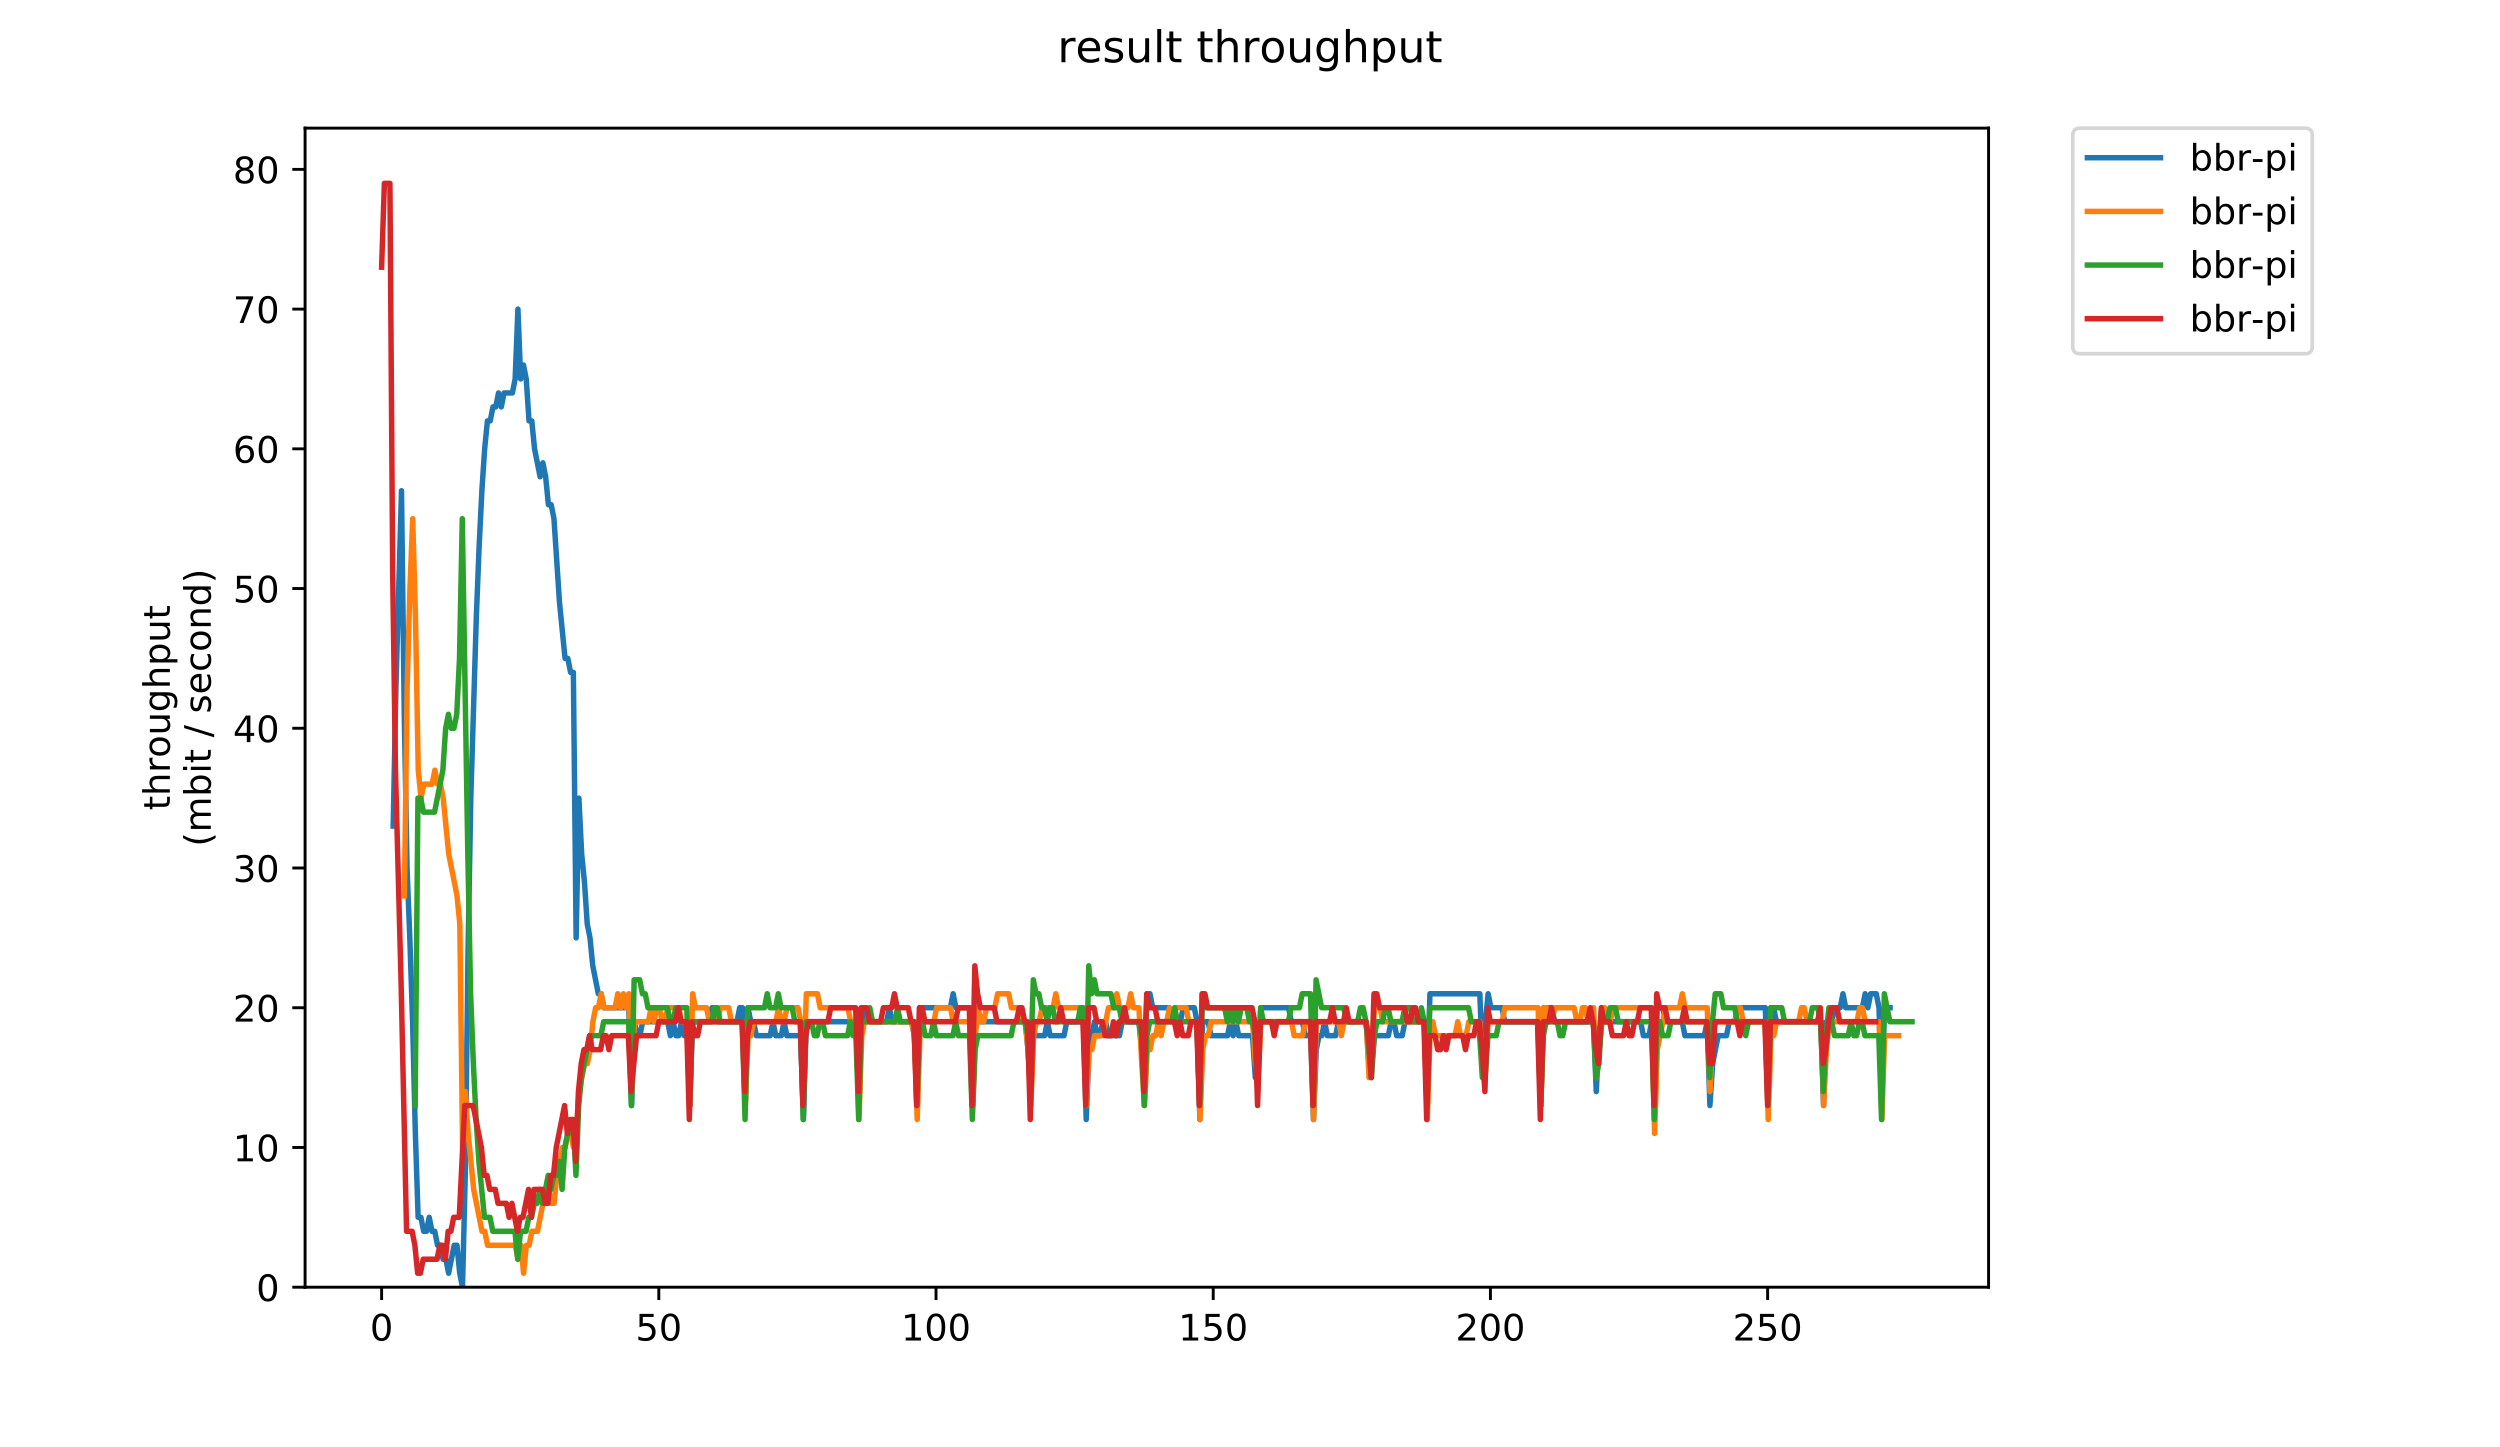 <?xml version="1.0" encoding="utf-8" standalone="no"?>
<!DOCTYPE svg PUBLIC "-//W3C//DTD SVG 1.1//EN"
  "http://www.w3.org/Graphics/SVG/1.1/DTD/svg11.dtd">
<!-- Created with matplotlib (https://matplotlib.org/) -->
<svg height="396pt" version="1.1" viewBox="0 0 684 396" width="684pt" xmlns="http://www.w3.org/2000/svg" xmlns:xlink="http://www.w3.org/1999/xlink">
 <defs>
  <style type="text/css">
*{stroke-linecap:butt;stroke-linejoin:round;}
  </style>
 </defs>
 <g id="figure_1">
  <g id="patch_1">
   <path d="M 0 396 
L 684 396 
L 684 0 
L 0 0 
z
" style="fill:#ffffff;"/>
  </g>
  <g id="axes_1">
   <g id="patch_2">
    <path d="M 83.472 352.174 
L 544.074 352.174 
L 544.074 35.062 
L 83.472 35.062 
z
" style="fill:#ffffff;"/>
   </g>
   <g id="matplotlib.axis_1">
    <g id="xtick_1">
     <g id="line2d_1">
      <defs>
       <path d="M 0 0 
L 0 3.5 
" id="mf0d2845866" style="stroke:#000000;stroke-width:0.8;"/>
      </defs>
      <g>
       <use style="stroke:#000000;stroke-width:0.8;" x="104.409" xlink:href="#mf0d2845866" y="352.174"/>
      </g>
     </g>
     <g id="text_1">
      <!-- 0 -->
      <defs>
       <path d="M 31.781 66.406 
Q 24.172 66.406 20.328 58.906 
Q 16.5 51.422 16.5 36.375 
Q 16.5 21.391 20.328 13.891 
Q 24.172 6.391 31.781 6.391 
Q 39.453 6.391 43.281 13.891 
Q 47.125 21.391 47.125 36.375 
Q 47.125 51.422 43.281 58.906 
Q 39.453 66.406 31.781 66.406 
z
M 31.781 74.219 
Q 44.047 74.219 50.516 64.516 
Q 56.984 54.828 56.984 36.375 
Q 56.984 17.969 50.516 8.266 
Q 44.047 -1.422 31.781 -1.422 
Q 19.531 -1.422 13.062 8.266 
Q 6.594 17.969 6.594 36.375 
Q 6.594 54.828 13.062 64.516 
Q 19.531 74.219 31.781 74.219 
z
" id="DejaVuSans-48"/>
      </defs>
      <g transform="translate(101.228 366.773)scale(0.1 -0.1)">
       <use xlink:href="#DejaVuSans-48"/>
      </g>
     </g>
    </g>
    <g id="xtick_2">
     <g id="line2d_2">
      <g>
       <use style="stroke:#000000;stroke-width:0.8;" x="180.252" xlink:href="#mf0d2845866" y="352.174"/>
      </g>
     </g>
     <g id="text_2">
      <!-- 50 -->
      <defs>
       <path d="M 10.797 72.906 
L 49.516 72.906 
L 49.516 64.594 
L 19.828 64.594 
L 19.828 46.734 
Q 21.969 47.469 24.109 47.828 
Q 26.266 48.188 28.422 48.188 
Q 40.625 48.188 47.75 41.5 
Q 54.891 34.812 54.891 23.391 
Q 54.891 11.625 47.562 5.094 
Q 40.234 -1.422 26.906 -1.422 
Q 22.312 -1.422 17.547 -0.641 
Q 12.797 0.141 7.719 1.703 
L 7.719 11.625 
Q 12.109 9.234 16.797 8.062 
Q 21.484 6.891 26.703 6.891 
Q 35.156 6.891 40.078 11.328 
Q 45.016 15.766 45.016 23.391 
Q 45.016 31 40.078 35.438 
Q 35.156 39.891 26.703 39.891 
Q 22.75 39.891 18.812 39.016 
Q 14.891 38.141 10.797 36.281 
z
" id="DejaVuSans-53"/>
      </defs>
      <g transform="translate(173.889 366.773)scale(0.1 -0.1)">
       <use xlink:href="#DejaVuSans-53"/>
       <use x="63.623" xlink:href="#DejaVuSans-48"/>
      </g>
     </g>
    </g>
    <g id="xtick_3">
     <g id="line2d_3">
      <g>
       <use style="stroke:#000000;stroke-width:0.8;" x="256.095" xlink:href="#mf0d2845866" y="352.174"/>
      </g>
     </g>
     <g id="text_3">
      <!-- 100 -->
      <defs>
       <path d="M 12.406 8.297 
L 28.516 8.297 
L 28.516 63.922 
L 10.984 60.406 
L 10.984 69.391 
L 28.422 72.906 
L 38.281 72.906 
L 38.281 8.297 
L 54.391 8.297 
L 54.391 0 
L 12.406 0 
z
" id="DejaVuSans-49"/>
      </defs>
      <g transform="translate(246.551 366.773)scale(0.1 -0.1)">
       <use xlink:href="#DejaVuSans-49"/>
       <use x="63.623" xlink:href="#DejaVuSans-48"/>
       <use x="127.246" xlink:href="#DejaVuSans-48"/>
      </g>
     </g>
    </g>
    <g id="xtick_4">
     <g id="line2d_4">
      <g>
       <use style="stroke:#000000;stroke-width:0.8;" x="331.938" xlink:href="#mf0d2845866" y="352.174"/>
      </g>
     </g>
     <g id="text_4">
      <!-- 150 -->
      <g transform="translate(322.394 366.773)scale(0.1 -0.1)">
       <use xlink:href="#DejaVuSans-49"/>
       <use x="63.623" xlink:href="#DejaVuSans-53"/>
       <use x="127.246" xlink:href="#DejaVuSans-48"/>
      </g>
     </g>
    </g>
    <g id="xtick_5">
     <g id="line2d_5">
      <g>
       <use style="stroke:#000000;stroke-width:0.8;" x="407.78" xlink:href="#mf0d2845866" y="352.174"/>
      </g>
     </g>
     <g id="text_5">
      <!-- 200 -->
      <defs>
       <path d="M 19.188 8.297 
L 53.609 8.297 
L 53.609 0 
L 7.328 0 
L 7.328 8.297 
Q 12.938 14.109 22.625 23.891 
Q 32.328 33.688 34.812 36.531 
Q 39.547 41.844 41.422 45.531 
Q 43.312 49.219 43.312 52.781 
Q 43.312 58.594 39.234 62.25 
Q 35.156 65.922 28.609 65.922 
Q 23.969 65.922 18.812 64.312 
Q 13.672 62.703 7.812 59.422 
L 7.812 69.391 
Q 13.766 71.781 18.938 73 
Q 24.125 74.219 28.422 74.219 
Q 39.75 74.219 46.484 68.547 
Q 53.219 62.891 53.219 53.422 
Q 53.219 48.922 51.531 44.891 
Q 49.859 40.875 45.406 35.406 
Q 44.188 33.984 37.641 27.219 
Q 31.109 20.453 19.188 8.297 
z
" id="DejaVuSans-50"/>
      </defs>
      <g transform="translate(398.237 366.773)scale(0.1 -0.1)">
       <use xlink:href="#DejaVuSans-50"/>
       <use x="63.623" xlink:href="#DejaVuSans-48"/>
       <use x="127.246" xlink:href="#DejaVuSans-48"/>
      </g>
     </g>
    </g>
    <g id="xtick_6">
     <g id="line2d_6">
      <g>
       <use style="stroke:#000000;stroke-width:0.8;" x="483.623" xlink:href="#mf0d2845866" y="352.174"/>
      </g>
     </g>
     <g id="text_6">
      <!-- 250 -->
      <g transform="translate(474.08 366.773)scale(0.1 -0.1)">
       <use xlink:href="#DejaVuSans-50"/>
       <use x="63.623" xlink:href="#DejaVuSans-53"/>
       <use x="127.246" xlink:href="#DejaVuSans-48"/>
      </g>
     </g>
    </g>
   </g>
   <g id="matplotlib.axis_2">
    <g id="ytick_1">
     <g id="line2d_7">
      <defs>
       <path d="M 0 0 
L -3.5 0 
" id="m7ba80d68eb" style="stroke:#000000;stroke-width:0.8;"/>
      </defs>
      <g>
       <use style="stroke:#000000;stroke-width:0.8;" x="83.472" xlink:href="#m7ba80d68eb" y="352.174"/>
      </g>
     </g>
     <g id="text_7">
      <!-- 0 -->
      <g transform="translate(70.11 355.973)scale(0.1 -0.1)">
       <use xlink:href="#DejaVuSans-48"/>
      </g>
     </g>
    </g>
    <g id="ytick_2">
     <g id="line2d_8">
      <g>
       <use style="stroke:#000000;stroke-width:0.8;" x="83.472" xlink:href="#m7ba80d68eb" y="313.945"/>
      </g>
     </g>
     <g id="text_8">
      <!-- 10 -->
      <g transform="translate(63.747 317.744)scale(0.1 -0.1)">
       <use xlink:href="#DejaVuSans-49"/>
       <use x="63.623" xlink:href="#DejaVuSans-48"/>
      </g>
     </g>
    </g>
    <g id="ytick_3">
     <g id="line2d_9">
      <g>
       <use style="stroke:#000000;stroke-width:0.8;" x="83.472" xlink:href="#m7ba80d68eb" y="275.716"/>
      </g>
     </g>
     <g id="text_9">
      <!-- 20 -->
      <g transform="translate(63.747 279.515)scale(0.1 -0.1)">
       <use xlink:href="#DejaVuSans-50"/>
       <use x="63.623" xlink:href="#DejaVuSans-48"/>
      </g>
     </g>
    </g>
    <g id="ytick_4">
     <g id="line2d_10">
      <g>
       <use style="stroke:#000000;stroke-width:0.8;" x="83.472" xlink:href="#m7ba80d68eb" y="237.486"/>
      </g>
     </g>
     <g id="text_10">
      <!-- 30 -->
      <defs>
       <path d="M 40.578 39.312 
Q 47.656 37.797 51.625 33 
Q 55.609 28.219 55.609 21.188 
Q 55.609 10.406 48.188 4.484 
Q 40.766 -1.422 27.094 -1.422 
Q 22.516 -1.422 17.656 -0.516 
Q 12.797 0.391 7.625 2.203 
L 7.625 11.719 
Q 11.719 9.328 16.594 8.109 
Q 21.484 6.891 26.812 6.891 
Q 36.078 6.891 40.938 10.547 
Q 45.797 14.203 45.797 21.188 
Q 45.797 27.641 41.281 31.266 
Q 36.766 34.906 28.719 34.906 
L 20.219 34.906 
L 20.219 43.016 
L 29.109 43.016 
Q 36.375 43.016 40.234 45.922 
Q 44.094 48.828 44.094 54.297 
Q 44.094 59.906 40.109 62.906 
Q 36.141 65.922 28.719 65.922 
Q 24.656 65.922 20.016 65.031 
Q 15.375 64.156 9.812 62.312 
L 9.812 71.094 
Q 15.438 72.656 20.344 73.438 
Q 25.25 74.219 29.594 74.219 
Q 40.828 74.219 47.359 69.109 
Q 53.906 64.016 53.906 55.328 
Q 53.906 49.266 50.438 45.094 
Q 46.969 40.922 40.578 39.312 
z
" id="DejaVuSans-51"/>
      </defs>
      <g transform="translate(63.747 241.286)scale(0.1 -0.1)">
       <use xlink:href="#DejaVuSans-51"/>
       <use x="63.623" xlink:href="#DejaVuSans-48"/>
      </g>
     </g>
    </g>
    <g id="ytick_5">
     <g id="line2d_11">
      <g>
       <use style="stroke:#000000;stroke-width:0.8;" x="83.472" xlink:href="#m7ba80d68eb" y="199.257"/>
      </g>
     </g>
     <g id="text_11">
      <!-- 40 -->
      <defs>
       <path d="M 37.797 64.312 
L 12.891 25.391 
L 37.797 25.391 
z
M 35.203 72.906 
L 47.609 72.906 
L 47.609 25.391 
L 58.016 25.391 
L 58.016 17.188 
L 47.609 17.188 
L 47.609 0 
L 37.797 0 
L 37.797 17.188 
L 4.891 17.188 
L 4.891 26.703 
z
" id="DejaVuSans-52"/>
      </defs>
      <g transform="translate(63.747 203.056)scale(0.1 -0.1)">
       <use xlink:href="#DejaVuSans-52"/>
       <use x="63.623" xlink:href="#DejaVuSans-48"/>
      </g>
     </g>
    </g>
    <g id="ytick_6">
     <g id="line2d_12">
      <g>
       <use style="stroke:#000000;stroke-width:0.8;" x="83.472" xlink:href="#m7ba80d68eb" y="161.028"/>
      </g>
     </g>
     <g id="text_12">
      <!-- 50 -->
      <g transform="translate(63.747 164.827)scale(0.1 -0.1)">
       <use xlink:href="#DejaVuSans-53"/>
       <use x="63.623" xlink:href="#DejaVuSans-48"/>
      </g>
     </g>
    </g>
    <g id="ytick_7">
     <g id="line2d_13">
      <g>
       <use style="stroke:#000000;stroke-width:0.8;" x="83.472" xlink:href="#m7ba80d68eb" y="122.799"/>
      </g>
     </g>
     <g id="text_13">
      <!-- 60 -->
      <defs>
       <path d="M 33.016 40.375 
Q 26.375 40.375 22.484 35.828 
Q 18.609 31.297 18.609 23.391 
Q 18.609 15.531 22.484 10.953 
Q 26.375 6.391 33.016 6.391 
Q 39.656 6.391 43.531 10.953 
Q 47.406 15.531 47.406 23.391 
Q 47.406 31.297 43.531 35.828 
Q 39.656 40.375 33.016 40.375 
z
M 52.594 71.297 
L 52.594 62.312 
Q 48.875 64.062 45.094 64.984 
Q 41.312 65.922 37.594 65.922 
Q 27.828 65.922 22.672 59.328 
Q 17.531 52.734 16.797 39.406 
Q 19.672 43.656 24.016 45.922 
Q 28.375 48.188 33.594 48.188 
Q 44.578 48.188 50.953 41.516 
Q 57.328 34.859 57.328 23.391 
Q 57.328 12.156 50.688 5.359 
Q 44.047 -1.422 33.016 -1.422 
Q 20.359 -1.422 13.672 8.266 
Q 6.984 17.969 6.984 36.375 
Q 6.984 53.656 15.188 63.938 
Q 23.391 74.219 37.203 74.219 
Q 40.922 74.219 44.703 73.484 
Q 48.484 72.75 52.594 71.297 
z
" id="DejaVuSans-54"/>
      </defs>
      <g transform="translate(63.747 126.598)scale(0.1 -0.1)">
       <use xlink:href="#DejaVuSans-54"/>
       <use x="63.623" xlink:href="#DejaVuSans-48"/>
      </g>
     </g>
    </g>
    <g id="ytick_8">
     <g id="line2d_14">
      <g>
       <use style="stroke:#000000;stroke-width:0.8;" x="83.472" xlink:href="#m7ba80d68eb" y="84.569"/>
      </g>
     </g>
     <g id="text_14">
      <!-- 70 -->
      <defs>
       <path d="M 8.203 72.906 
L 55.078 72.906 
L 55.078 68.703 
L 28.609 0 
L 18.312 0 
L 43.219 64.594 
L 8.203 64.594 
z
" id="DejaVuSans-55"/>
      </defs>
      <g transform="translate(63.747 88.369)scale(0.1 -0.1)">
       <use xlink:href="#DejaVuSans-55"/>
       <use x="63.623" xlink:href="#DejaVuSans-48"/>
      </g>
     </g>
    </g>
    <g id="ytick_9">
     <g id="line2d_15">
      <g>
       <use style="stroke:#000000;stroke-width:0.8;" x="83.472" xlink:href="#m7ba80d68eb" y="46.34"/>
      </g>
     </g>
     <g id="text_15">
      <!-- 80 -->
      <defs>
       <path d="M 31.781 34.625 
Q 24.75 34.625 20.719 30.859 
Q 16.703 27.094 16.703 20.516 
Q 16.703 13.922 20.719 10.156 
Q 24.75 6.391 31.781 6.391 
Q 38.812 6.391 42.859 10.172 
Q 46.922 13.969 46.922 20.516 
Q 46.922 27.094 42.891 30.859 
Q 38.875 34.625 31.781 34.625 
z
M 21.922 38.812 
Q 15.578 40.375 12.031 44.719 
Q 8.5 49.078 8.5 55.328 
Q 8.5 64.062 14.719 69.141 
Q 20.953 74.219 31.781 74.219 
Q 42.672 74.219 48.875 69.141 
Q 55.078 64.062 55.078 55.328 
Q 55.078 49.078 51.531 44.719 
Q 48 40.375 41.703 38.812 
Q 48.828 37.156 52.797 32.312 
Q 56.781 27.484 56.781 20.516 
Q 56.781 9.906 50.312 4.234 
Q 43.844 -1.422 31.781 -1.422 
Q 19.734 -1.422 13.25 4.234 
Q 6.781 9.906 6.781 20.516 
Q 6.781 27.484 10.781 32.312 
Q 14.797 37.156 21.922 38.812 
z
M 18.312 54.391 
Q 18.312 48.734 21.844 45.562 
Q 25.391 42.391 31.781 42.391 
Q 38.141 42.391 41.719 45.562 
Q 45.312 48.734 45.312 54.391 
Q 45.312 60.062 41.719 63.234 
Q 38.141 66.406 31.781 66.406 
Q 25.391 66.406 21.844 63.234 
Q 18.312 60.062 18.312 54.391 
z
" id="DejaVuSans-56"/>
      </defs>
      <g transform="translate(63.747 50.139)scale(0.1 -0.1)">
       <use xlink:href="#DejaVuSans-56"/>
       <use x="63.623" xlink:href="#DejaVuSans-48"/>
      </g>
     </g>
    </g>
    <g id="text_16">
     <!-- throughput -->
     <defs>
      <path d="M 18.312 70.219 
L 18.312 54.688 
L 36.812 54.688 
L 36.812 47.703 
L 18.312 47.703 
L 18.312 18.016 
Q 18.312 11.328 20.141 9.422 
Q 21.969 7.516 27.594 7.516 
L 36.812 7.516 
L 36.812 0 
L 27.594 0 
Q 17.188 0 13.234 3.875 
Q 9.281 7.766 9.281 18.016 
L 9.281 47.703 
L 2.688 47.703 
L 2.688 54.688 
L 9.281 54.688 
L 9.281 70.219 
z
" id="DejaVuSans-116"/>
      <path d="M 54.891 33.016 
L 54.891 0 
L 45.906 0 
L 45.906 32.719 
Q 45.906 40.484 42.875 44.328 
Q 39.844 48.188 33.797 48.188 
Q 26.516 48.188 22.312 43.547 
Q 18.109 38.922 18.109 30.906 
L 18.109 0 
L 9.078 0 
L 9.078 75.984 
L 18.109 75.984 
L 18.109 46.188 
Q 21.344 51.125 25.703 53.562 
Q 30.078 56 35.797 56 
Q 45.219 56 50.047 50.172 
Q 54.891 44.344 54.891 33.016 
z
" id="DejaVuSans-104"/>
      <path d="M 41.109 46.297 
Q 39.594 47.172 37.812 47.578 
Q 36.031 48 33.891 48 
Q 26.266 48 22.188 43.047 
Q 18.109 38.094 18.109 28.812 
L 18.109 0 
L 9.078 0 
L 9.078 54.688 
L 18.109 54.688 
L 18.109 46.188 
Q 20.953 51.172 25.484 53.578 
Q 30.031 56 36.531 56 
Q 37.453 56 38.578 55.875 
Q 39.703 55.766 41.062 55.516 
z
" id="DejaVuSans-114"/>
      <path d="M 30.609 48.391 
Q 23.391 48.391 19.188 42.75 
Q 14.984 37.109 14.984 27.297 
Q 14.984 17.484 19.156 11.844 
Q 23.344 6.203 30.609 6.203 
Q 37.797 6.203 41.984 11.859 
Q 46.188 17.531 46.188 27.297 
Q 46.188 37.016 41.984 42.703 
Q 37.797 48.391 30.609 48.391 
z
M 30.609 56 
Q 42.328 56 49.016 48.375 
Q 55.719 40.766 55.719 27.297 
Q 55.719 13.875 49.016 6.219 
Q 42.328 -1.422 30.609 -1.422 
Q 18.844 -1.422 12.172 6.219 
Q 5.516 13.875 5.516 27.297 
Q 5.516 40.766 12.172 48.375 
Q 18.844 56 30.609 56 
z
" id="DejaVuSans-111"/>
      <path d="M 8.5 21.578 
L 8.5 54.688 
L 17.484 54.688 
L 17.484 21.922 
Q 17.484 14.156 20.5 10.266 
Q 23.531 6.391 29.594 6.391 
Q 36.859 6.391 41.078 11.031 
Q 45.312 15.672 45.312 23.688 
L 45.312 54.688 
L 54.297 54.688 
L 54.297 0 
L 45.312 0 
L 45.312 8.406 
Q 42.047 3.422 37.719 1 
Q 33.406 -1.422 27.688 -1.422 
Q 18.266 -1.422 13.375 4.438 
Q 8.5 10.297 8.5 21.578 
z
M 31.109 56 
z
" id="DejaVuSans-117"/>
      <path d="M 45.406 27.984 
Q 45.406 37.75 41.375 43.109 
Q 37.359 48.484 30.078 48.484 
Q 22.859 48.484 18.828 43.109 
Q 14.797 37.75 14.797 27.984 
Q 14.797 18.266 18.828 12.891 
Q 22.859 7.516 30.078 7.516 
Q 37.359 7.516 41.375 12.891 
Q 45.406 18.266 45.406 27.984 
z
M 54.391 6.781 
Q 54.391 -7.172 48.188 -13.984 
Q 42 -20.797 29.203 -20.797 
Q 24.469 -20.797 20.266 -20.094 
Q 16.062 -19.391 12.109 -17.922 
L 12.109 -9.188 
Q 16.062 -11.328 19.922 -12.344 
Q 23.781 -13.375 27.781 -13.375 
Q 36.625 -13.375 41.016 -8.766 
Q 45.406 -4.156 45.406 5.172 
L 45.406 9.625 
Q 42.625 4.781 38.281 2.391 
Q 33.938 0 27.875 0 
Q 17.828 0 11.672 7.656 
Q 5.516 15.328 5.516 27.984 
Q 5.516 40.672 11.672 48.328 
Q 17.828 56 27.875 56 
Q 33.938 56 38.281 53.609 
Q 42.625 51.219 45.406 46.391 
L 45.406 54.688 
L 54.391 54.688 
z
" id="DejaVuSans-103"/>
      <path d="M 18.109 8.203 
L 18.109 -20.797 
L 9.078 -20.797 
L 9.078 54.688 
L 18.109 54.688 
L 18.109 46.391 
Q 20.953 51.266 25.266 53.625 
Q 29.594 56 35.594 56 
Q 45.562 56 51.781 48.094 
Q 58.016 40.188 58.016 27.297 
Q 58.016 14.406 51.781 6.484 
Q 45.562 -1.422 35.594 -1.422 
Q 29.594 -1.422 25.266 0.953 
Q 20.953 3.328 18.109 8.203 
z
M 48.688 27.297 
Q 48.688 37.203 44.609 42.844 
Q 40.531 48.484 33.406 48.484 
Q 26.266 48.484 22.188 42.844 
Q 18.109 37.203 18.109 27.297 
Q 18.109 17.391 22.188 11.75 
Q 26.266 6.109 33.406 6.109 
Q 40.531 6.109 44.609 11.75 
Q 48.688 17.391 48.688 27.297 
z
" id="DejaVuSans-112"/>
     </defs>
     <g transform="translate(46.47 221.675)rotate(-90)scale(0.1 -0.1)">
      <use xlink:href="#DejaVuSans-116"/>
      <use x="39.209" xlink:href="#DejaVuSans-104"/>
      <use x="102.588" xlink:href="#DejaVuSans-114"/>
      <use x="143.67" xlink:href="#DejaVuSans-111"/>
      <use x="204.852" xlink:href="#DejaVuSans-117"/>
      <use x="268.23" xlink:href="#DejaVuSans-103"/>
      <use x="331.707" xlink:href="#DejaVuSans-104"/>
      <use x="395.086" xlink:href="#DejaVuSans-112"/>
      <use x="458.562" xlink:href="#DejaVuSans-117"/>
      <use x="521.941" xlink:href="#DejaVuSans-116"/>
     </g>
     <!-- (mbit / second) -->
     <defs>
      <path d="M 31 75.875 
Q 24.469 64.656 21.281 53.656 
Q 18.109 42.672 18.109 31.391 
Q 18.109 20.125 21.312 9.062 
Q 24.516 -2 31 -13.188 
L 23.188 -13.188 
Q 15.875 -1.703 12.234 9.375 
Q 8.594 20.453 8.594 31.391 
Q 8.594 42.281 12.203 53.312 
Q 15.828 64.359 23.188 75.875 
z
" id="DejaVuSans-40"/>
      <path d="M 52 44.188 
Q 55.375 50.25 60.062 53.125 
Q 64.75 56 71.094 56 
Q 79.641 56 84.281 50.016 
Q 88.922 44.047 88.922 33.016 
L 88.922 0 
L 79.891 0 
L 79.891 32.719 
Q 79.891 40.578 77.094 44.375 
Q 74.312 48.188 68.609 48.188 
Q 61.625 48.188 57.562 43.547 
Q 53.516 38.922 53.516 30.906 
L 53.516 0 
L 44.484 0 
L 44.484 32.719 
Q 44.484 40.625 41.703 44.406 
Q 38.922 48.188 33.109 48.188 
Q 26.219 48.188 22.156 43.531 
Q 18.109 38.875 18.109 30.906 
L 18.109 0 
L 9.078 0 
L 9.078 54.688 
L 18.109 54.688 
L 18.109 46.188 
Q 21.188 51.219 25.484 53.609 
Q 29.781 56 35.688 56 
Q 41.656 56 45.828 52.969 
Q 50 49.953 52 44.188 
z
" id="DejaVuSans-109"/>
      <path d="M 48.688 27.297 
Q 48.688 37.203 44.609 42.844 
Q 40.531 48.484 33.406 48.484 
Q 26.266 48.484 22.188 42.844 
Q 18.109 37.203 18.109 27.297 
Q 18.109 17.391 22.188 11.75 
Q 26.266 6.109 33.406 6.109 
Q 40.531 6.109 44.609 11.75 
Q 48.688 17.391 48.688 27.297 
z
M 18.109 46.391 
Q 20.953 51.266 25.266 53.625 
Q 29.594 56 35.594 56 
Q 45.562 56 51.781 48.094 
Q 58.016 40.188 58.016 27.297 
Q 58.016 14.406 51.781 6.484 
Q 45.562 -1.422 35.594 -1.422 
Q 29.594 -1.422 25.266 0.953 
Q 20.953 3.328 18.109 8.203 
L 18.109 0 
L 9.078 0 
L 9.078 75.984 
L 18.109 75.984 
z
" id="DejaVuSans-98"/>
      <path d="M 9.422 54.688 
L 18.406 54.688 
L 18.406 0 
L 9.422 0 
z
M 9.422 75.984 
L 18.406 75.984 
L 18.406 64.594 
L 9.422 64.594 
z
" id="DejaVuSans-105"/>
      <path id="DejaVuSans-32"/>
      <path d="M 25.391 72.906 
L 33.688 72.906 
L 8.297 -9.281 
L 0 -9.281 
z
" id="DejaVuSans-47"/>
      <path d="M 44.281 53.078 
L 44.281 44.578 
Q 40.484 46.531 36.375 47.5 
Q 32.281 48.484 27.875 48.484 
Q 21.188 48.484 17.844 46.438 
Q 14.5 44.391 14.5 40.281 
Q 14.5 37.156 16.891 35.375 
Q 19.281 33.594 26.516 31.984 
L 29.594 31.297 
Q 39.156 29.25 43.188 25.516 
Q 47.219 21.781 47.219 15.094 
Q 47.219 7.469 41.188 3.016 
Q 35.156 -1.422 24.609 -1.422 
Q 20.219 -1.422 15.453 -0.562 
Q 10.688 0.297 5.422 2 
L 5.422 11.281 
Q 10.406 8.688 15.234 7.391 
Q 20.062 6.109 24.812 6.109 
Q 31.156 6.109 34.562 8.281 
Q 37.984 10.453 37.984 14.406 
Q 37.984 18.062 35.516 20.016 
Q 33.062 21.969 24.703 23.781 
L 21.578 24.516 
Q 13.234 26.266 9.516 29.906 
Q 5.812 33.547 5.812 39.891 
Q 5.812 47.609 11.281 51.797 
Q 16.75 56 26.812 56 
Q 31.781 56 36.172 55.266 
Q 40.578 54.547 44.281 53.078 
z
" id="DejaVuSans-115"/>
      <path d="M 56.203 29.594 
L 56.203 25.203 
L 14.891 25.203 
Q 15.484 15.922 20.484 11.062 
Q 25.484 6.203 34.422 6.203 
Q 39.594 6.203 44.453 7.469 
Q 49.312 8.734 54.109 11.281 
L 54.109 2.781 
Q 49.266 0.734 44.188 -0.344 
Q 39.109 -1.422 33.891 -1.422 
Q 20.797 -1.422 13.156 6.188 
Q 5.516 13.812 5.516 26.812 
Q 5.516 40.234 12.766 48.109 
Q 20.016 56 32.328 56 
Q 43.359 56 49.781 48.891 
Q 56.203 41.797 56.203 29.594 
z
M 47.219 32.234 
Q 47.125 39.594 43.094 43.984 
Q 39.062 48.391 32.422 48.391 
Q 24.906 48.391 20.391 44.141 
Q 15.875 39.891 15.188 32.172 
z
" id="DejaVuSans-101"/>
      <path d="M 48.781 52.594 
L 48.781 44.188 
Q 44.969 46.297 41.141 47.344 
Q 37.312 48.391 33.406 48.391 
Q 24.656 48.391 19.812 42.844 
Q 14.984 37.312 14.984 27.297 
Q 14.984 17.281 19.812 11.734 
Q 24.656 6.203 33.406 6.203 
Q 37.312 6.203 41.141 7.25 
Q 44.969 8.297 48.781 10.406 
L 48.781 2.094 
Q 45.016 0.344 40.984 -0.531 
Q 36.969 -1.422 32.422 -1.422 
Q 20.062 -1.422 12.781 6.344 
Q 5.516 14.109 5.516 27.297 
Q 5.516 40.672 12.859 48.328 
Q 20.219 56 33.016 56 
Q 37.156 56 41.109 55.141 
Q 45.062 54.297 48.781 52.594 
z
" id="DejaVuSans-99"/>
      <path d="M 54.891 33.016 
L 54.891 0 
L 45.906 0 
L 45.906 32.719 
Q 45.906 40.484 42.875 44.328 
Q 39.844 48.188 33.797 48.188 
Q 26.516 48.188 22.312 43.547 
Q 18.109 38.922 18.109 30.906 
L 18.109 0 
L 9.078 0 
L 9.078 54.688 
L 18.109 54.688 
L 18.109 46.188 
Q 21.344 51.125 25.703 53.562 
Q 30.078 56 35.797 56 
Q 45.219 56 50.047 50.172 
Q 54.891 44.344 54.891 33.016 
z
" id="DejaVuSans-110"/>
      <path d="M 45.406 46.391 
L 45.406 75.984 
L 54.391 75.984 
L 54.391 0 
L 45.406 0 
L 45.406 8.203 
Q 42.578 3.328 38.25 0.953 
Q 33.938 -1.422 27.875 -1.422 
Q 17.969 -1.422 11.734 6.484 
Q 5.516 14.406 5.516 27.297 
Q 5.516 40.188 11.734 48.094 
Q 17.969 56 27.875 56 
Q 33.938 56 38.25 53.625 
Q 42.578 51.266 45.406 46.391 
z
M 14.797 27.297 
Q 14.797 17.391 18.875 11.75 
Q 22.953 6.109 30.078 6.109 
Q 37.203 6.109 41.297 11.75 
Q 45.406 17.391 45.406 27.297 
Q 45.406 37.203 41.297 42.844 
Q 37.203 48.484 30.078 48.484 
Q 22.953 48.484 18.875 42.844 
Q 14.797 37.203 14.797 27.297 
z
" id="DejaVuSans-100"/>
      <path d="M 8.016 75.875 
L 15.828 75.875 
Q 23.141 64.359 26.781 53.312 
Q 30.422 42.281 30.422 31.391 
Q 30.422 20.453 26.781 9.375 
Q 23.141 -1.703 15.828 -13.188 
L 8.016 -13.188 
Q 14.5 -2 17.703 9.062 
Q 20.906 20.125 20.906 31.391 
Q 20.906 42.672 17.703 53.656 
Q 14.5 64.656 8.016 75.875 
z
" id="DejaVuSans-41"/>
     </defs>
     <g transform="translate(57.668 231.609)rotate(-90)scale(0.1 -0.1)">
      <use xlink:href="#DejaVuSans-40"/>
      <use x="39.014" xlink:href="#DejaVuSans-109"/>
      <use x="136.426" xlink:href="#DejaVuSans-98"/>
      <use x="199.902" xlink:href="#DejaVuSans-105"/>
      <use x="227.686" xlink:href="#DejaVuSans-116"/>
      <use x="266.895" xlink:href="#DejaVuSans-32"/>
      <use x="298.682" xlink:href="#DejaVuSans-47"/>
      <use x="332.373" xlink:href="#DejaVuSans-32"/>
      <use x="364.16" xlink:href="#DejaVuSans-115"/>
      <use x="416.26" xlink:href="#DejaVuSans-101"/>
      <use x="477.783" xlink:href="#DejaVuSans-99"/>
      <use x="532.764" xlink:href="#DejaVuSans-111"/>
      <use x="593.945" xlink:href="#DejaVuSans-110"/>
      <use x="657.324" xlink:href="#DejaVuSans-100"/>
      <use x="720.801" xlink:href="#DejaVuSans-41"/>
     </g>
    </g>
   </g>
   <g id="line2d_16">
    <path clip-path="url(#p2889e486d3)" d="M 107.574 226.018 
L 108.333 187.788 
L 109.85 134.267 
L 110.608 195.434 
L 111.367 237.486 
L 112.125 256.601 
L 112.883 279.539 
L 113.642 310.122 
L 114.4 333.06 
L 115.159 333.06 
L 115.917 336.882 
L 116.676 336.882 
L 117.434 333.06 
L 118.192 336.882 
L 118.951 336.882 
L 119.709 340.705 
L 120.468 340.705 
L 121.226 344.528 
L 121.985 344.528 
L 122.743 348.351 
L 124.26 340.705 
L 125.018 340.705 
L 125.777 348.351 
L 126.535 352.174 
L 127.294 321.591 
L 128.052 260.424 
L 128.81 218.372 
L 130.327 168.674 
L 131.086 149.559 
L 131.844 134.267 
L 132.603 122.799 
L 133.361 115.153 
L 134.119 115.153 
L 134.878 111.33 
L 135.636 111.33 
L 136.395 107.507 
L 137.153 111.33 
L 137.912 107.507 
L 140.187 107.507 
L 140.945 103.684 
L 141.704 84.569 
L 142.462 103.684 
L 143.221 99.861 
L 143.979 103.684 
L 144.737 115.153 
L 145.496 115.153 
L 146.254 122.799 
L 147.771 130.444 
L 148.53 126.622 
L 149.288 130.444 
L 150.046 138.09 
L 150.805 138.09 
L 151.563 141.913 
L 153.08 164.851 
L 154.597 180.143 
L 155.355 180.143 
L 156.114 183.965 
L 156.872 183.965 
L 157.631 256.601 
L 158.389 218.372 
L 159.148 233.663 
L 159.906 241.309 
L 160.664 252.778 
L 161.423 256.601 
L 162.181 264.247 
L 163.698 271.893 
L 164.457 271.893 
L 165.215 275.716 
L 172.041 275.716 
L 172.799 302.476 
L 173.558 279.539 
L 174.316 283.362 
L 175.075 283.362 
L 175.833 279.539 
L 182.659 279.539 
L 183.417 283.362 
L 184.176 279.539 
L 184.934 283.362 
L 185.693 283.362 
L 186.451 279.539 
L 187.21 283.362 
L 187.968 279.539 
L 188.726 302.476 
L 189.485 279.539 
L 194.035 279.539 
L 194.794 275.716 
L 195.552 275.716 
L 196.311 279.539 
L 201.62 279.539 
L 202.378 275.716 
L 203.137 275.716 
L 203.895 302.476 
L 204.653 275.716 
L 205.412 279.539 
L 206.17 279.539 
L 206.929 283.362 
L 210.721 283.362 
L 211.479 279.539 
L 212.238 283.362 
L 213.755 283.362 
L 214.513 279.539 
L 215.271 283.362 
L 219.064 283.362 
L 219.822 306.299 
L 220.58 279.539 
L 234.232 279.539 
L 234.991 302.476 
L 235.749 275.716 
L 236.507 275.716 
L 237.266 279.539 
L 242.575 279.539 
L 243.333 275.716 
L 244.092 279.539 
L 249.401 279.539 
L 250.159 283.362 
L 250.918 298.653 
L 251.676 275.716 
L 260.019 275.716 
L 260.777 271.893 
L 261.536 275.716 
L 265.328 275.716 
L 266.086 302.476 
L 266.845 279.539 
L 280.496 279.539 
L 281.255 287.184 
L 282.013 298.653 
L 282.772 283.362 
L 285.805 283.362 
L 286.564 279.539 
L 287.322 283.362 
L 291.114 283.362 
L 291.873 279.539 
L 296.423 279.539 
L 297.182 306.299 
L 297.94 287.184 
L 299.457 279.539 
L 300.215 283.362 
L 300.974 283.362 
L 301.732 279.539 
L 302.491 279.539 
L 303.249 283.362 
L 306.283 283.362 
L 307.041 279.539 
L 311.592 279.539 
L 312.35 287.184 
L 313.109 287.184 
L 313.867 271.893 
L 314.626 271.893 
L 315.384 275.716 
L 319.935 275.716 
L 320.693 279.539 
L 322.968 279.539 
L 323.727 275.716 
L 326.76 275.716 
L 327.519 279.539 
L 328.277 306.299 
L 329.036 279.539 
L 330.553 279.539 
L 331.311 283.362 
L 335.862 283.362 
L 336.62 279.539 
L 337.378 283.362 
L 338.137 279.539 
L 338.895 283.362 
L 342.687 283.362 
L 343.446 294.83 
L 344.204 291.007 
L 344.963 275.716 
L 352.547 275.716 
L 353.305 279.539 
L 356.339 279.539 
L 357.098 283.362 
L 358.614 283.362 
L 359.373 306.299 
L 360.131 287.184 
L 360.89 283.362 
L 361.648 283.362 
L 362.407 279.539 
L 363.165 283.362 
L 365.44 283.362 
L 366.199 279.539 
L 373.783 279.539 
L 374.541 291.007 
L 375.3 291.007 
L 376.058 283.362 
L 379.851 283.362 
L 380.609 279.539 
L 381.367 279.539 
L 382.126 283.362 
L 383.643 283.362 
L 384.401 279.539 
L 389.71 279.539 
L 390.469 298.653 
L 391.227 271.893 
L 404.879 271.893 
L 405.637 291.007 
L 406.396 279.539 
L 407.154 271.893 
L 407.912 275.716 
L 410.946 275.716 
L 411.705 279.539 
L 420.806 279.539 
L 421.564 302.476 
L 422.323 275.716 
L 424.598 275.716 
L 425.356 279.539 
L 435.974 279.539 
L 436.733 298.653 
L 437.491 283.362 
L 438.25 275.716 
L 439.008 279.539 
L 448.868 279.539 
L 449.626 283.362 
L 451.143 283.362 
L 451.901 279.539 
L 452.66 302.476 
L 453.418 275.716 
L 454.935 275.716 
L 455.693 279.539 
L 460.244 279.539 
L 461.002 283.362 
L 466.311 283.362 
L 467.07 279.539 
L 467.828 302.476 
L 468.587 291.007 
L 470.104 283.362 
L 472.379 283.362 
L 473.137 279.539 
L 474.654 279.539 
L 475.413 275.716 
L 482.997 275.716 
L 483.755 302.476 
L 484.514 275.716 
L 485.272 275.716 
L 486.031 279.539 
L 498.165 279.539 
L 498.924 302.476 
L 499.682 279.539 
L 501.199 279.539 
L 501.958 275.716 
L 503.474 275.716 
L 504.233 271.893 
L 504.991 275.716 
L 509.542 275.716 
L 510.3 271.893 
L 511.059 275.716 
L 511.817 271.893 
L 513.334 271.893 
L 514.092 275.716 
L 514.851 298.653 
L 515.609 275.716 
L 517.126 275.716 
L 517.126 275.716 
" style="fill:none;stroke:#1f77b4;stroke-linecap:square;stroke-width:1.5;"/>
   </g>
   <g id="line2d_17">
    <path clip-path="url(#p2889e486d3)" d="M 110.639 245.132 
L 111.397 187.788 
L 112.155 161.028 
L 112.914 141.913 
L 113.672 168.674 
L 114.431 210.726 
L 115.189 218.372 
L 115.948 214.549 
L 118.223 214.549 
L 118.981 210.726 
L 119.74 214.549 
L 120.498 214.549 
L 121.257 218.372 
L 122.773 233.663 
L 125.049 245.132 
L 125.807 252.778 
L 126.566 313.945 
L 127.324 298.653 
L 128.082 310.122 
L 129.599 325.414 
L 131.875 336.882 
L 132.633 336.882 
L 133.391 340.705 
L 140.976 340.705 
L 141.734 344.528 
L 142.493 340.705 
L 143.251 348.351 
L 144.009 340.705 
L 144.768 340.705 
L 145.526 336.882 
L 147.043 336.882 
L 148.56 329.237 
L 149.318 329.237 
L 150.077 325.414 
L 150.835 329.237 
L 151.594 329.237 
L 152.352 321.591 
L 153.869 313.945 
L 154.627 313.945 
L 155.386 310.122 
L 156.144 310.122 
L 156.903 313.945 
L 157.661 310.122 
L 158.42 298.653 
L 159.936 291.007 
L 160.695 291.007 
L 161.453 287.184 
L 162.212 279.539 
L 162.97 275.716 
L 163.729 275.716 
L 164.487 271.893 
L 165.245 275.716 
L 168.279 275.716 
L 169.038 271.893 
L 169.796 275.716 
L 170.554 271.893 
L 171.313 275.716 
L 172.071 271.893 
L 172.83 298.653 
L 173.588 279.539 
L 177.38 279.539 
L 178.139 275.716 
L 178.897 279.539 
L 179.656 275.716 
L 180.414 275.716 
L 181.172 279.539 
L 181.931 279.539 
L 182.689 275.716 
L 185.723 275.716 
L 186.481 279.539 
L 187.998 279.539 
L 188.757 302.476 
L 189.515 271.893 
L 190.274 275.716 
L 193.307 275.716 
L 194.066 279.539 
L 196.341 279.539 
L 197.099 275.716 
L 199.375 275.716 
L 200.133 279.539 
L 203.167 279.539 
L 203.925 302.476 
L 204.684 283.362 
L 205.442 283.362 
L 206.201 279.539 
L 212.268 279.539 
L 213.026 275.716 
L 213.785 279.539 
L 214.543 279.539 
L 215.302 275.716 
L 218.335 275.716 
L 219.094 279.539 
L 219.852 294.83 
L 220.611 271.893 
L 223.644 271.893 
L 224.403 275.716 
L 231.987 275.716 
L 232.746 279.539 
L 234.262 279.539 
L 235.021 306.299 
L 235.779 283.362 
L 236.538 279.539 
L 249.431 279.539 
L 250.189 283.362 
L 250.948 306.299 
L 251.706 283.362 
L 252.465 279.539 
L 255.498 279.539 
L 256.257 275.716 
L 260.049 275.716 
L 260.807 279.539 
L 265.358 279.539 
L 266.116 302.476 
L 266.875 283.362 
L 267.633 275.716 
L 268.392 279.539 
L 269.15 279.539 
L 269.909 275.716 
L 272.184 275.716 
L 272.942 271.893 
L 275.976 271.893 
L 276.734 275.716 
L 279.01 275.716 
L 279.768 279.539 
L 280.527 279.539 
L 281.285 287.184 
L 282.043 302.476 
L 282.802 283.362 
L 283.56 279.539 
L 284.319 279.539 
L 285.077 275.716 
L 288.111 275.716 
L 288.869 271.893 
L 289.628 275.716 
L 295.695 275.716 
L 296.454 279.539 
L 297.212 302.476 
L 297.97 287.184 
L 298.729 287.184 
L 299.487 283.362 
L 301.763 283.362 
L 303.279 275.716 
L 304.796 275.716 
L 305.555 271.893 
L 306.313 275.716 
L 308.589 275.716 
L 309.347 271.893 
L 310.105 275.716 
L 311.622 275.716 
L 312.381 291.007 
L 313.139 302.476 
L 313.898 287.184 
L 314.656 287.184 
L 315.414 283.362 
L 316.173 283.362 
L 316.931 279.539 
L 317.69 283.362 
L 318.448 279.539 
L 319.207 279.539 
L 319.965 275.716 
L 320.723 279.539 
L 321.482 275.716 
L 324.516 275.716 
L 325.274 279.539 
L 327.549 279.539 
L 328.308 306.299 
L 329.066 287.184 
L 329.825 283.362 
L 330.583 283.362 
L 331.341 279.539 
L 342.718 279.539 
L 343.476 291.007 
L 344.235 294.83 
L 344.993 279.539 
L 353.336 279.539 
L 354.094 283.362 
L 356.37 283.362 
L 357.128 279.539 
L 358.645 279.539 
L 359.403 306.299 
L 360.162 279.539 
L 366.229 279.539 
L 366.988 283.362 
L 367.746 279.539 
L 373.813 279.539 
L 374.572 294.83 
L 375.33 287.184 
L 376.089 275.716 
L 377.606 275.716 
L 378.364 279.539 
L 389.74 279.539 
L 390.499 306.299 
L 391.257 283.362 
L 392.016 279.539 
L 392.774 283.362 
L 398.083 283.362 
L 398.842 279.539 
L 399.6 283.362 
L 401.117 283.362 
L 401.875 279.539 
L 404.909 279.539 
L 405.667 294.83 
L 406.426 291.007 
L 407.184 279.539 
L 410.976 279.539 
L 411.735 275.716 
L 420.836 275.716 
L 421.594 302.476 
L 422.353 275.716 
L 423.111 275.716 
L 423.87 279.539 
L 424.628 279.539 
L 425.387 275.716 
L 430.696 275.716 
L 431.454 279.539 
L 432.212 279.539 
L 432.971 275.716 
L 433.729 275.716 
L 434.488 279.539 
L 435.246 279.539 
L 436.005 275.716 
L 436.763 294.83 
L 438.28 279.539 
L 439.038 275.716 
L 439.797 279.539 
L 440.555 279.539 
L 441.314 275.716 
L 451.932 275.716 
L 452.69 310.122 
L 453.448 287.184 
L 455.724 275.716 
L 459.516 275.716 
L 460.274 271.893 
L 461.033 275.716 
L 467.1 275.716 
L 467.859 298.653 
L 468.617 283.362 
L 469.375 279.539 
L 474.684 279.539 
L 475.443 275.716 
L 476.201 275.716 
L 476.96 279.539 
L 483.027 279.539 
L 483.786 306.299 
L 484.544 283.362 
L 485.302 283.362 
L 486.061 279.539 
L 492.128 279.539 
L 492.887 275.716 
L 493.645 275.716 
L 494.404 279.539 
L 498.196 279.539 
L 498.954 302.476 
L 499.713 287.184 
L 500.471 279.539 
L 508.055 279.539 
L 508.814 275.716 
L 509.572 275.716 
L 510.331 279.539 
L 514.123 279.539 
L 514.881 306.299 
L 515.64 283.362 
L 519.432 283.362 
L 519.432 283.362 
" style="fill:none;stroke:#ff7f0e;stroke-linecap:square;stroke-width:1.5;"/>
   </g>
   <g id="line2d_18">
    <path clip-path="url(#p2889e486d3)" d="M 113.586 302.476 
L 114.344 218.372 
L 115.103 218.372 
L 115.861 222.195 
L 118.895 222.195 
L 121.17 210.726 
L 121.928 199.257 
L 122.687 195.434 
L 123.445 199.257 
L 124.204 199.257 
L 124.962 195.434 
L 125.721 180.143 
L 126.479 141.913 
L 127.996 233.663 
L 128.754 271.893 
L 129.513 291.007 
L 130.271 306.299 
L 131.03 317.768 
L 132.546 333.06 
L 134.063 333.06 
L 134.822 336.882 
L 140.889 336.882 
L 141.648 344.528 
L 142.406 336.882 
L 143.923 336.882 
L 144.681 333.06 
L 145.44 333.06 
L 146.198 329.237 
L 146.957 329.237 
L 147.715 325.414 
L 148.474 329.237 
L 149.99 321.591 
L 150.749 325.414 
L 151.507 321.591 
L 152.266 321.591 
L 153.024 317.768 
L 153.783 325.414 
L 154.541 313.945 
L 155.299 310.122 
L 156.058 310.122 
L 156.816 306.299 
L 157.575 321.591 
L 158.333 302.476 
L 159.092 294.83 
L 161.367 283.362 
L 164.401 283.362 
L 165.159 279.539 
L 171.985 279.539 
L 172.743 302.476 
L 173.502 268.07 
L 175.019 268.07 
L 175.777 271.893 
L 176.535 271.893 
L 177.294 275.716 
L 182.603 275.716 
L 183.361 279.539 
L 184.12 279.539 
L 184.878 275.716 
L 187.912 275.716 
L 188.67 302.476 
L 189.429 279.539 
L 194.738 279.539 
L 195.496 275.716 
L 196.255 275.716 
L 197.013 279.539 
L 203.08 279.539 
L 203.839 306.299 
L 204.597 275.716 
L 209.148 275.716 
L 209.906 271.893 
L 210.665 275.716 
L 212.182 275.716 
L 212.94 271.893 
L 213.698 275.716 
L 216.732 275.716 
L 217.491 279.539 
L 219.007 279.539 
L 219.766 306.299 
L 220.524 279.539 
L 222.041 279.539 
L 222.8 283.362 
L 223.558 283.362 
L 224.316 279.539 
L 225.075 279.539 
L 225.833 283.362 
L 231.901 283.362 
L 232.659 279.539 
L 233.418 283.362 
L 234.176 283.362 
L 234.934 306.299 
L 235.693 279.539 
L 237.21 279.539 
L 237.968 275.716 
L 238.727 279.539 
L 244.794 279.539 
L 245.552 275.716 
L 246.311 279.539 
L 250.103 279.539 
L 250.861 302.476 
L 251.62 279.539 
L 252.378 279.539 
L 253.137 283.362 
L 254.654 283.362 
L 255.412 279.539 
L 256.17 283.362 
L 260.721 283.362 
L 261.479 279.539 
L 262.238 283.362 
L 265.272 283.362 
L 266.03 306.299 
L 266.788 287.184 
L 267.547 283.362 
L 276.648 283.362 
L 277.406 279.539 
L 280.44 279.539 
L 281.199 283.362 
L 281.957 291.007 
L 282.715 268.07 
L 283.474 271.893 
L 284.232 271.893 
L 284.991 275.716 
L 285.749 275.716 
L 286.508 279.539 
L 287.266 275.716 
L 288.024 275.716 
L 288.783 279.539 
L 294.85 279.539 
L 295.609 275.716 
L 296.367 275.716 
L 297.126 298.653 
L 297.884 264.247 
L 298.642 271.893 
L 299.401 268.07 
L 300.159 271.893 
L 303.951 271.893 
L 304.71 275.716 
L 306.227 275.716 
L 306.985 279.539 
L 311.536 279.539 
L 312.294 283.362 
L 313.053 302.476 
L 313.811 283.362 
L 314.569 279.539 
L 320.637 279.539 
L 321.395 275.716 
L 322.154 279.539 
L 327.463 279.539 
L 328.221 302.476 
L 328.98 271.893 
L 329.738 275.716 
L 335.047 275.716 
L 335.805 279.539 
L 336.564 275.716 
L 337.322 279.539 
L 338.081 275.716 
L 338.839 279.539 
L 339.598 275.716 
L 341.114 275.716 
L 341.873 279.539 
L 342.631 279.539 
L 343.39 283.362 
L 344.148 294.83 
L 344.907 275.716 
L 345.665 279.539 
L 352.491 279.539 
L 353.249 275.716 
L 355.525 275.716 
L 356.283 271.893 
L 358.558 271.893 
L 359.317 302.476 
L 360.075 268.07 
L 361.592 275.716 
L 367.66 275.716 
L 368.418 279.539 
L 371.452 279.539 
L 372.21 275.716 
L 372.969 275.716 
L 373.727 279.539 
L 375.244 294.83 
L 376.002 283.362 
L 376.761 279.539 
L 378.278 279.539 
L 379.036 275.716 
L 379.794 275.716 
L 380.553 279.539 
L 383.587 279.539 
L 384.345 275.716 
L 385.862 275.716 
L 386.62 279.539 
L 388.137 279.539 
L 388.896 275.716 
L 389.654 279.539 
L 390.412 302.476 
L 391.171 275.716 
L 401.789 275.716 
L 402.547 279.539 
L 404.064 279.539 
L 404.823 283.362 
L 405.581 294.83 
L 406.339 294.83 
L 407.098 283.362 
L 409.373 283.362 
L 410.132 279.539 
L 420.75 279.539 
L 421.508 302.476 
L 422.266 283.362 
L 423.025 279.539 
L 426.059 279.539 
L 426.817 283.362 
L 427.575 283.362 
L 428.334 279.539 
L 435.918 279.539 
L 436.677 294.83 
L 437.435 291.007 
L 438.193 279.539 
L 439.71 279.539 
L 440.469 275.716 
L 441.986 275.716 
L 442.744 279.539 
L 451.845 279.539 
L 452.604 306.299 
L 453.362 279.539 
L 454.12 279.539 
L 454.879 283.362 
L 456.396 283.362 
L 457.154 279.539 
L 467.014 279.539 
L 467.772 294.83 
L 468.531 279.539 
L 469.289 271.893 
L 470.806 271.893 
L 471.564 275.716 
L 474.598 275.716 
L 475.356 279.539 
L 476.873 279.539 
L 477.632 283.362 
L 478.39 279.539 
L 482.941 279.539 
L 483.699 302.476 
L 484.458 275.716 
L 487.491 275.716 
L 488.25 279.539 
L 495.076 279.539 
L 495.834 275.716 
L 497.351 275.716 
L 498.109 279.539 
L 498.868 298.653 
L 499.626 283.362 
L 500.385 275.716 
L 501.901 283.362 
L 505.694 283.362 
L 506.452 279.539 
L 507.21 283.362 
L 507.969 283.362 
L 508.727 279.539 
L 509.486 279.539 
L 510.244 283.362 
L 514.036 283.362 
L 514.795 306.299 
L 515.553 271.893 
L 517.07 279.539 
L 523.137 279.539 
L 523.137 279.539 
" style="fill:none;stroke:#2ca02c;stroke-linecap:square;stroke-width:1.5;"/>
   </g>
   <g id="line2d_19">
    <path clip-path="url(#p2889e486d3)" d="M 104.409 73.101 
L 105.167 50.163 
L 106.684 50.163 
L 107.442 157.205 
L 108.201 210.726 
L 109.718 268.07 
L 111.235 336.882 
L 112.751 336.882 
L 113.51 340.705 
L 114.268 348.351 
L 115.027 348.351 
L 115.785 344.528 
L 119.577 344.528 
L 120.336 340.705 
L 121.094 340.705 
L 121.853 344.528 
L 122.611 336.882 
L 123.37 336.882 
L 124.128 333.06 
L 125.645 333.06 
L 127.162 302.476 
L 129.437 302.476 
L 131.712 313.945 
L 132.471 321.591 
L 133.229 321.591 
L 133.988 325.414 
L 135.504 325.414 
L 136.263 329.237 
L 138.538 329.237 
L 139.297 333.06 
L 140.055 329.237 
L 141.572 336.882 
L 142.33 333.06 
L 143.089 333.06 
L 144.606 325.414 
L 145.364 333.06 
L 146.122 325.414 
L 148.398 325.414 
L 149.156 329.237 
L 149.915 329.237 
L 150.673 321.591 
L 151.431 321.591 
L 152.19 313.945 
L 154.465 302.476 
L 155.224 310.122 
L 155.982 306.299 
L 156.74 306.299 
L 157.499 317.768 
L 158.257 298.653 
L 159.016 291.007 
L 159.774 287.184 
L 160.533 287.184 
L 161.291 283.362 
L 162.049 287.184 
L 164.325 287.184 
L 165.083 283.362 
L 165.842 283.362 
L 166.6 287.184 
L 167.358 283.362 
L 171.909 283.362 
L 172.667 298.653 
L 174.184 283.362 
L 179.493 283.362 
L 180.252 279.539 
L 184.802 279.539 
L 185.561 275.716 
L 186.319 279.539 
L 187.836 279.539 
L 188.594 306.299 
L 189.353 279.539 
L 190.111 283.362 
L 190.87 283.362 
L 191.628 279.539 
L 203.005 279.539 
L 203.763 298.653 
L 204.521 283.362 
L 205.28 279.539 
L 218.932 279.539 
L 219.69 302.476 
L 220.448 283.362 
L 221.207 279.539 
L 226.516 279.539 
L 227.274 275.716 
L 234.1 275.716 
L 234.859 298.653 
L 235.617 275.716 
L 237.134 275.716 
L 237.892 279.539 
L 240.926 279.539 
L 241.684 275.716 
L 243.96 275.716 
L 244.718 271.893 
L 245.477 275.716 
L 248.51 275.716 
L 249.269 279.539 
L 250.027 279.539 
L 250.786 302.476 
L 251.544 275.716 
L 252.302 275.716 
L 253.061 279.539 
L 261.404 279.539 
L 262.162 275.716 
L 265.196 275.716 
L 265.954 302.476 
L 266.713 264.247 
L 267.471 271.893 
L 268.229 275.716 
L 272.022 275.716 
L 272.78 279.539 
L 278.089 279.539 
L 278.847 275.716 
L 279.606 275.716 
L 280.364 279.539 
L 281.123 279.539 
L 281.881 306.299 
L 282.64 279.539 
L 289.465 279.539 
L 290.224 275.716 
L 290.982 279.539 
L 296.291 279.539 
L 297.05 302.476 
L 297.808 275.716 
L 299.325 275.716 
L 300.083 279.539 
L 301.6 279.539 
L 302.359 283.362 
L 303.876 283.362 
L 304.634 279.539 
L 305.392 283.362 
L 306.151 279.539 
L 306.909 279.539 
L 307.668 275.716 
L 308.426 279.539 
L 312.218 279.539 
L 312.977 298.653 
L 313.735 271.893 
L 314.494 275.716 
L 316.01 275.716 
L 316.769 279.539 
L 321.319 279.539 
L 322.078 283.362 
L 322.836 279.539 
L 323.595 283.362 
L 325.112 283.362 
L 325.87 279.539 
L 327.387 279.539 
L 328.145 302.476 
L 328.904 271.893 
L 329.662 271.893 
L 330.421 275.716 
L 342.556 275.716 
L 343.314 279.539 
L 344.072 302.476 
L 344.831 279.539 
L 347.865 279.539 
L 348.623 283.362 
L 349.381 279.539 
L 358.483 279.539 
L 359.241 302.476 
L 359.999 279.539 
L 363.792 279.539 
L 364.55 275.716 
L 365.308 279.539 
L 367.584 279.539 
L 368.342 275.716 
L 369.101 279.539 
L 373.651 279.539 
L 374.41 283.362 
L 375.168 294.83 
L 375.926 271.893 
L 376.685 271.893 
L 377.443 275.716 
L 384.269 275.716 
L 385.028 279.539 
L 385.786 279.539 
L 386.544 275.716 
L 387.303 275.716 
L 388.061 279.539 
L 389.578 279.539 
L 390.337 306.299 
L 391.095 283.362 
L 392.612 283.362 
L 393.37 287.184 
L 394.129 287.184 
L 394.887 283.362 
L 395.646 287.184 
L 396.404 283.362 
L 400.196 283.362 
L 400.955 287.184 
L 401.713 283.362 
L 403.23 283.362 
L 403.988 279.539 
L 404.747 279.539 
L 405.505 287.184 
L 406.264 298.653 
L 407.022 275.716 
L 407.78 279.539 
L 420.674 279.539 
L 421.432 306.299 
L 422.191 279.539 
L 423.707 279.539 
L 424.466 275.716 
L 425.224 279.539 
L 434.325 279.539 
L 435.084 275.716 
L 435.842 279.539 
L 436.601 287.184 
L 437.359 291.007 
L 438.118 275.716 
L 438.876 279.539 
L 440.393 279.539 
L 441.151 283.362 
L 444.185 283.362 
L 444.943 279.539 
L 445.702 283.362 
L 446.46 283.362 
L 447.219 279.539 
L 447.977 279.539 
L 448.736 275.716 
L 451.769 275.716 
L 452.528 302.476 
L 453.286 271.893 
L 454.045 275.716 
L 455.561 275.716 
L 456.32 279.539 
L 460.112 279.539 
L 460.87 275.716 
L 461.629 279.539 
L 466.938 279.539 
L 467.696 291.007 
L 468.455 291.007 
L 469.213 279.539 
L 475.281 279.539 
L 476.039 283.362 
L 476.797 279.539 
L 482.865 279.539 
L 483.623 302.476 
L 484.382 279.539 
L 497.275 279.539 
L 498.033 275.716 
L 498.792 291.007 
L 499.55 287.184 
L 500.309 279.539 
L 501.067 275.716 
L 502.584 275.716 
L 503.342 279.539 
L 513.202 279.539 
L 513.202 279.539 
" style="fill:none;stroke:#d62728;stroke-linecap:square;stroke-width:1.5;"/>
   </g>
   <g id="patch_3">
    <path d="M 83.472 352.174 
L 83.472 35.062 
" style="fill:none;stroke:#000000;stroke-linecap:square;stroke-linejoin:miter;stroke-width:0.8;"/>
   </g>
   <g id="patch_4">
    <path d="M 544.074 352.174 
L 544.074 35.062 
" style="fill:none;stroke:#000000;stroke-linecap:square;stroke-linejoin:miter;stroke-width:0.8;"/>
   </g>
   <g id="patch_5">
    <path d="M 83.472 352.174 
L 544.074 352.174 
" style="fill:none;stroke:#000000;stroke-linecap:square;stroke-linejoin:miter;stroke-width:0.8;"/>
   </g>
   <g id="patch_6">
    <path d="M 83.472 35.062 
L 544.074 35.062 
" style="fill:none;stroke:#000000;stroke-linecap:square;stroke-linejoin:miter;stroke-width:0.8;"/>
   </g>
   <g id="legend_1">
    <g id="patch_7">
     <path d="M 569.104 96.775 
L 630.637 96.775 
Q 632.637 96.775 632.637 94.775 
L 632.637 37.062 
Q 632.637 35.062 630.637 35.062 
L 569.104 35.062 
Q 567.104 35.062 567.104 37.062 
L 567.104 94.775 
Q 567.104 96.775 569.104 96.775 
z
" style="fill:#ffffff;opacity:0.8;stroke:#cccccc;stroke-linejoin:miter;"/>
    </g>
    <g id="line2d_20">
     <path d="M 571.104 43.161 
L 591.104 43.161 
" style="fill:none;stroke:#1f77b4;stroke-linecap:square;stroke-width:1.5;"/>
    </g>
    <g id="line2d_21"/>
    <g id="text_17">
     <!-- bbr-pi -->
     <defs>
      <path d="M 4.891 31.391 
L 31.203 31.391 
L 31.203 23.391 
L 4.891 23.391 
z
" id="DejaVuSans-45"/>
     </defs>
     <g transform="translate(599.104 46.661)scale(0.1 -0.1)">
      <use xlink:href="#DejaVuSans-98"/>
      <use x="63.477" xlink:href="#DejaVuSans-98"/>
      <use x="126.953" xlink:href="#DejaVuSans-114"/>
      <use x="167.973" xlink:href="#DejaVuSans-45"/>
      <use x="204.057" xlink:href="#DejaVuSans-112"/>
      <use x="267.533" xlink:href="#DejaVuSans-105"/>
     </g>
    </g>
    <g id="line2d_22">
     <path d="M 571.104 57.839 
L 591.104 57.839 
" style="fill:none;stroke:#ff7f0e;stroke-linecap:square;stroke-width:1.5;"/>
    </g>
    <g id="line2d_23"/>
    <g id="text_18">
     <!-- bbr-pi -->
     <g transform="translate(599.104 61.339)scale(0.1 -0.1)">
      <use xlink:href="#DejaVuSans-98"/>
      <use x="63.477" xlink:href="#DejaVuSans-98"/>
      <use x="126.953" xlink:href="#DejaVuSans-114"/>
      <use x="167.973" xlink:href="#DejaVuSans-45"/>
      <use x="204.057" xlink:href="#DejaVuSans-112"/>
      <use x="267.533" xlink:href="#DejaVuSans-105"/>
     </g>
    </g>
    <g id="line2d_24">
     <path d="M 571.104 72.517 
L 591.104 72.517 
" style="fill:none;stroke:#2ca02c;stroke-linecap:square;stroke-width:1.5;"/>
    </g>
    <g id="line2d_25"/>
    <g id="text_19">
     <!-- bbr-pi -->
     <g transform="translate(599.104 76.017)scale(0.1 -0.1)">
      <use xlink:href="#DejaVuSans-98"/>
      <use x="63.477" xlink:href="#DejaVuSans-98"/>
      <use x="126.953" xlink:href="#DejaVuSans-114"/>
      <use x="167.973" xlink:href="#DejaVuSans-45"/>
      <use x="204.057" xlink:href="#DejaVuSans-112"/>
      <use x="267.533" xlink:href="#DejaVuSans-105"/>
     </g>
    </g>
    <g id="line2d_26">
     <path d="M 571.104 87.195 
L 591.104 87.195 
" style="fill:none;stroke:#d62728;stroke-linecap:square;stroke-width:1.5;"/>
    </g>
    <g id="line2d_27"/>
    <g id="text_20">
     <!-- bbr-pi -->
     <g transform="translate(599.104 90.695)scale(0.1 -0.1)">
      <use xlink:href="#DejaVuSans-98"/>
      <use x="63.477" xlink:href="#DejaVuSans-98"/>
      <use x="126.953" xlink:href="#DejaVuSans-114"/>
      <use x="167.973" xlink:href="#DejaVuSans-45"/>
      <use x="204.057" xlink:href="#DejaVuSans-112"/>
      <use x="267.533" xlink:href="#DejaVuSans-105"/>
     </g>
    </g>
   </g>
  </g>
  <g id="text_21">
   <!-- result throughput -->
   <defs>
    <path d="M 9.422 75.984 
L 18.406 75.984 
L 18.406 0 
L 9.422 0 
z
" id="DejaVuSans-108"/>
   </defs>
   <g transform="translate(289.321 17.038)scale(0.12 -0.12)">
    <use xlink:href="#DejaVuSans-114"/>
    <use x="41.082" xlink:href="#DejaVuSans-101"/>
    <use x="102.605" xlink:href="#DejaVuSans-115"/>
    <use x="154.705" xlink:href="#DejaVuSans-117"/>
    <use x="218.084" xlink:href="#DejaVuSans-108"/>
    <use x="245.867" xlink:href="#DejaVuSans-116"/>
    <use x="285.076" xlink:href="#DejaVuSans-32"/>
    <use x="316.863" xlink:href="#DejaVuSans-116"/>
    <use x="356.072" xlink:href="#DejaVuSans-104"/>
    <use x="419.451" xlink:href="#DejaVuSans-114"/>
    <use x="460.533" xlink:href="#DejaVuSans-111"/>
    <use x="521.715" xlink:href="#DejaVuSans-117"/>
    <use x="585.094" xlink:href="#DejaVuSans-103"/>
    <use x="648.57" xlink:href="#DejaVuSans-104"/>
    <use x="711.949" xlink:href="#DejaVuSans-112"/>
    <use x="775.426" xlink:href="#DejaVuSans-117"/>
    <use x="838.805" xlink:href="#DejaVuSans-116"/>
   </g>
  </g>
 </g>
 <defs>
  <clipPath id="p2889e486d3">
   <rect height="317.112" width="460.602" x="83.472" y="35.062"/>
  </clipPath>
 </defs>
</svg>
